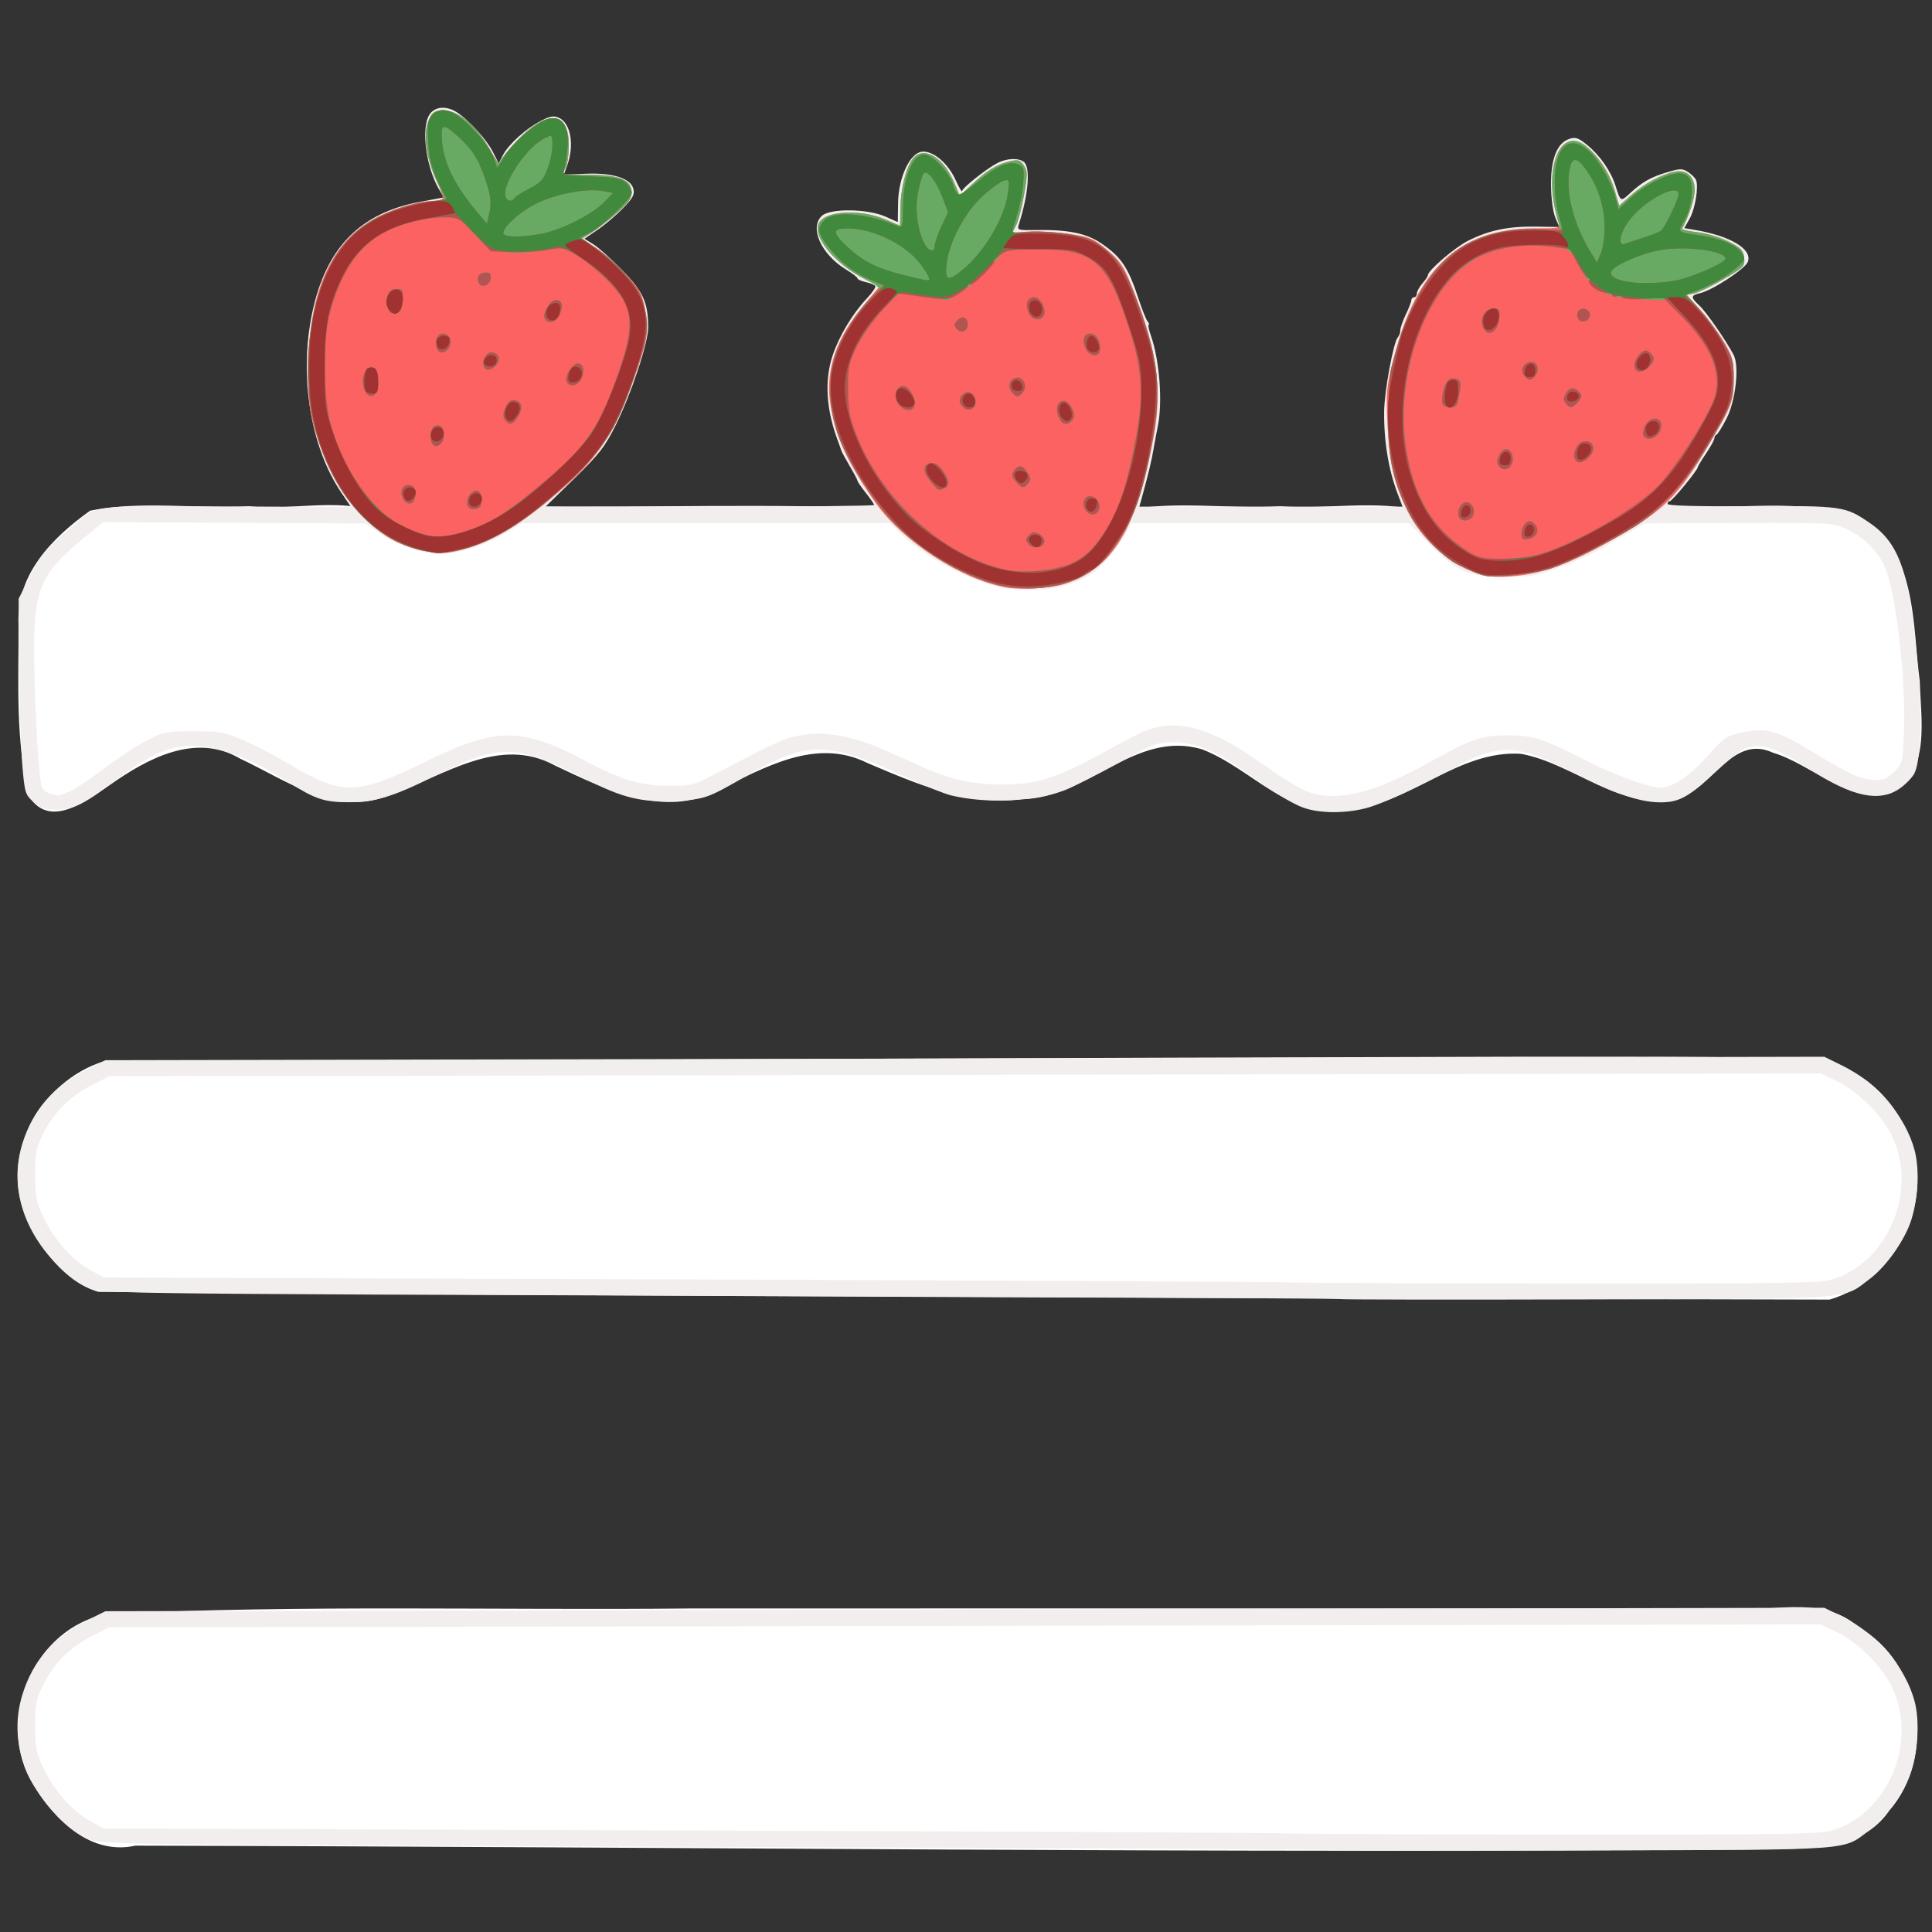 <?xml version="1.0" encoding="UTF-8" standalone="no"?>
<!-- Created with Inkscape (http://www.inkscape.org/) -->

<svg
   version="1.1"
   id="svg84"
   width="510"
   height="510"
   viewBox="0 0 510 510"
   xmlns="http://www.w3.org/2000/svg"
   xmlnsSvg="http://www.w3.org/2000/svg">
  <rect x="0" y="0" width="510" height="510" fill="#333333" stroke="none"/>
  <defs
     id="defs88" />
  <g
     id="g90">
    <path
       style="fill:#ffffff;stroke:none;stroke-width:1.366"
       d="m 183.123,424.587 c -51.538,0.538 -103.161,-1.024 -154.647,1.467 -19.637,3.362 -30.175,28.638 -19.512,45.328 5.674,9.219 14.999,18.416 26.782,15.826 142.78,0.292 285.565,2.112 428.343,0.986 12.029,-0.442 26.76,1.14 34.602,-10.198 12.573,-14.475 8.587,-39.024 -8.171,-48.527 -9.915,-8.926 -24.142,-3.346 -36.141,-4.89 -90.419,0.002 -180.837,-0.006 -271.256,0.008 z"
       id="path38420" />
    <path
       style="fill:#ffffff;stroke:none;stroke-width:1.366"
       d="m 403.682,278.944 c -125.507,0.285 -251.012,0.864 -376.519,1.291 -16.209,5.203 -27.389,24.359 -20.337,40.718 3.734,8.419 10.265,17.565 19.221,20.069 152.309,1.251 304.623,1.728 456.937,2.039 17.877,-5.256 28.511,-26.984 20.435,-44.109 -5.13,-12.234 -17.704,-21.076 -31.242,-19.53 -22.824,-0.638 -45.666,-0.431 -68.496,-0.478 z"
       id="path38344" />
    <path
       style="fill:#ffffff;stroke:none;stroke-width:1.366"
       d="m 23.805,134.806 c -9.86,7.002 -19.504,16.726 -18.917,29.799 0.097,15.237 -0.962,31.079 2.956,45.878 5.619,8.453 15.426,0.54 21.242,-3.332 9.834,-6.925 22.536,-13.829 34.315,-6.888 12.388,5.792 25.632,15.78 39.883,9.415 13.761,-4.751 28.397,-15.71 43.205,-7.603 13.222,6.227 28.809,14.177 43.221,6.427 12.032,-5.847 25.677,-13.868 39.179,-7.126 12.938,5.484 26.319,11.414 40.756,9.577 17.261,-0.092 30.106,-18.477 47.729,-13.126 13.197,5.068 23.49,19.171 39.056,15.956 16.016,-1.784 28.724,-15.891 45.12,-14.785 14.108,2.603 26.552,15.49 41.457,11.733 9.037,-2.613 14.307,-16.996 25.003,-12.037 10.34,3.093 19.602,13.333 30.962,10.727 10.84,-5.246 8.027,-19.827 7.799,-29.592 -2.006,-14.853 -0.552,-34.735 -15.872,-43.049 -15.631,-5.705 -32.929,-1.99 -49.197,-3.14 -16.386,-1.343 -28.501,16.435 -45.251,13.462 -9.675,2.252 -14.602,-6.373 -20.827,-12.024 -11.965,-3.357 -25.201,-0.482 -37.656,-1.438 -13.965,0.84 -28.577,-1.72 -42.119,1.347 -4.648,8.38 -12.125,16.697 -22.687,15.649 -14.404,1.232 -26.397,-8.269 -37.089,-16.335 -32.405,-1.491 -65.278,-0.226 -97.862,-0.662 -9.818,4.694 -21.859,11.329 -32.643,4.911 -11.368,-8.855 -26.556,-3.423 -39.809,-4.911 -13.888,0.752 -28.428,-1.538 -41.956,1.166 z"
       id="path38120" />
    <g
       id="g36703"
       transform="translate(-372.823,1088.586)">
      <path
         style="fill:#f3eeee;stroke-width:0.727"
         d="m 726.41,-600.211 c -0.166,-0.151 -66.575,-0.507 -147.575,-0.79 -187.455,-0.655 -179.415,-0.539 -183.636,-2.647 -1.825,-0.911 -4.8,-3.119 -6.613,-4.906 -9.775,-9.637 -13.334,-21.503 -9.828,-32.768 2.75,-8.835 8.309,-15.204 17.063,-19.549 l 4.819,-2.392 226.876,-0.455 226.876,-0.455 4.783,2.355 c 9.092,4.476 16.703,13.406 19.067,22.372 1.295,4.909 0.955,12.322 -0.834,18.196 -1.593,5.232 -6.6,12.4 -10.937,15.659 -7.5,5.635 -2.519,5.272 -74.971,5.474 -35.634,0.099 -64.925,0.057 -65.091,-0.095 z m 129.941,-5.151 c 14.841,-4.423 22.818,-23.305 15.954,-37.763 -2.635,-5.549 -9.103,-12.014 -14.642,-14.635 l -4.282,-2.026 -225.844,0.382 -225.844,0.382 -4.58,2.312 c -5.735,2.895 -10.01,7.155 -12.824,12.779 -1.94,3.877 -2.182,5.087 -2.182,10.906 0,5.849 0.247,7.066 2.316,11.435 2.763,5.833 7.623,11.252 12.393,13.82 l 3.472,1.869 156,0.519 c 85.8,0.285 156.115,0.625 156.256,0.755 0.141,0.13 31.723,0.266 70.182,0.302 60.481,0.056 70.425,-0.084 73.623,-1.037 z m -129.941,-140.304 c -0.166,-0.151 -66.575,-0.507 -147.575,-0.79 -187.455,-0.655 -179.415,-0.539 -183.636,-2.647 -1.825,-0.911 -4.8,-3.119 -6.613,-4.906 -9.775,-9.637 -13.334,-21.503 -9.828,-32.768 2.75,-8.835 8.309,-15.204 17.063,-19.549 l 4.819,-2.392 226.876,-0.455 226.876,-0.455 4.783,2.355 c 9.092,4.476 16.703,13.406 19.067,22.372 1.295,4.909 0.955,12.322 -0.834,18.196 -1.593,5.232 -6.6,12.4 -10.937,15.659 -7.5,5.635 -2.519,5.272 -74.971,5.474 -35.634,0.099 -64.925,0.057 -65.091,-0.095 z m 129.941,-5.151 c 14.841,-4.423 22.818,-23.305 15.954,-37.763 -2.635,-5.549 -9.103,-12.014 -14.642,-14.635 l -4.282,-2.026 -225.844,0.382 -225.844,0.382 -4.58,2.312 c -5.735,2.895 -10.01,7.155 -12.824,12.779 -1.94,3.877 -2.182,5.087 -2.182,10.906 0,5.849 0.247,7.066 2.316,11.435 2.763,5.833 7.623,11.252 12.393,13.82 l 3.472,1.869 156,0.519 c 85.8,0.285 156.115,0.625 156.256,0.755 0.141,0.13 31.723,0.266 70.182,0.302 60.481,0.056 70.425,-0.084 73.623,-1.037 z M 717.017,-875.327 c -3.13,-1.092 -8.504,-4.415 -16.364,-10.117 -6.529,-4.736 -12.497,-7.141 -17.818,-7.179 -4.547,-0.032 -5.116,0.179 -14.912,5.541 -5.602,3.066 -11.829,6.222 -13.839,7.014 -7.851,3.095 -20.746,3.721 -30.14,1.464 -1.81,-0.435 -7.055,-2.538 -11.655,-4.674 -21.132,-9.812 -26.132,-9.866 -42.468,-0.46 -10.237,5.894 -10.879,6.122 -18.442,6.54 -9.177,0.507 -14.117,-0.685 -24.181,-5.834 -18.132,-9.277 -22.454,-9.35 -39.731,-0.675 -10.691,5.368 -15.543,6.857 -22.451,6.89 -6.479,0.031 -8.898,-0.76 -15.96,-5.22 -10.543,-6.659 -18.419,-9.595 -25.831,-9.63 -5.713,-0.027 -11.34,2.539 -19.918,9.084 -8.241,6.288 -11.188,7.74 -15.705,7.74 -2.978,0 -4.077,-0.378 -5.943,-2.046 -2.183,-1.95 -2.32,-2.399 -2.939,-9.636 -0.357,-4.175 -0.723,-15.783 -0.813,-25.795 l -0.164,-18.205 2.724,-5.432 c 3.058,-6.097 4.196,-7.497 10.385,-12.773 8.074,-6.884 4.07,-6.289 41.476,-6.157 l 33.14,0.117 -2.602,-3.855 c -8.062,-11.944 -11.095,-30.561 -7.678,-47.127 3.571,-17.314 12.607,-26.636 28.679,-29.587 l 6.097,-1.119 -1.321,-2.283 c -3.191,-5.515 -4.581,-15.028 -2.774,-18.994 1.044,-2.291 3.563,-3.019 6.391,-1.847 2.869,1.188 8.692,7.23 10.63,11.028 l 1.577,3.092 1.137,-2.199 c 1.466,-2.836 6.153,-7.057 10.031,-9.036 2.452,-1.251 3.385,-1.401 4.775,-0.768 3.061,1.395 4.069,7.161 2.176,12.441 l -0.913,2.546 5.777,-0.24 c 7.137,-0.297 11.871,1.208 12.571,3.996 0.37,1.475 -0.143,2.435 -2.729,5.103 -1.751,1.808 -4.759,4.361 -6.683,5.673 l -3.498,2.386 2.407,1.502 c 1.324,0.826 4.739,3.892 7.588,6.814 5.496,5.635 6.819,8.565 6.819,15.102 0,4.069 -4.461,17.522 -8.509,25.661 -2.913,5.857 -4.337,7.698 -10.968,14.185 l -7.621,7.455 h 43.367 c 23.852,0 43.367,-0.198 43.367,-0.441 0,-0.242 -0.982,-1.68 -2.182,-3.196 -1.2,-1.515 -2.182,-2.939 -2.182,-3.164 0,-0.225 -0.925,-1.978 -2.056,-3.895 -1.131,-1.918 -2.152,-3.814 -2.269,-4.214 -0.117,-0.4 -0.472,-1.409 -0.789,-2.241 -3.187,-8.384 -3.678,-16.182 -1.437,-22.835 1.738,-5.16 5.254,-11 9.034,-15.007 1.4,-1.485 2.393,-2.948 2.205,-3.252 -0.188,-0.304 -1.319,-0.767 -2.515,-1.03 -1.195,-0.263 -2.173,-0.701 -2.173,-0.975 0,-0.274 -1.344,-1.311 -2.987,-2.306 -6.634,-4.015 -9.827,-11.131 -6.391,-14.241 2.187,-1.979 12.017,-1.853 16.689,0.213 l 3.311,1.465 0.078,-5.083 c 0.103,-6.676 3.1,-13.12 6.273,-13.488 2.922,-0.338 6.852,2.946 8.891,7.428 0.929,2.043 1.708,3.373 1.732,2.955 0.046,-0.827 6.44,-5.905 9.312,-7.395 2.489,-1.292 5.644,-1.413 7.021,-0.27 1.763,1.463 1.171,8.601 -1.368,16.5 -0.467,1.452 -0.254,1.527 4.111,1.455 8.99,-0.149 13.735,0.817 17.829,3.628 5.123,3.519 6.98,6.311 9.692,14.572 0.902,2.748 1.963,5.405 2.359,5.905 0.396,0.5 0.53,0.909 0.299,0.909 -0.231,0 0.032,1.283 0.585,2.851 2.26,6.407 3.117,17.294 1.864,23.695 -0.47,2.4 -1.02,5.345 -1.222,6.545 -0.451,2.673 -1.257,6.069 -2.634,11.091 l -1.047,3.818 h 34.733 34.733 l -1.36,-3.58 c -2.349,-6.183 -3.584,-13.769 -3.501,-21.511 0.057,-5.325 2.467,-18.409 3.61,-19.6 0.365,-0.38 0.663,-1.219 0.663,-1.863 0,-0.645 0.655,-2.527 1.455,-4.183 0.8,-1.656 1.455,-3.354 1.455,-3.773 0,-0.419 0.327,-0.762 0.727,-0.762 0.4,0 0.727,-0.441 0.727,-0.98 0,-0.539 0.655,-1.734 1.455,-2.657 0.8,-0.922 1.455,-1.894 1.455,-2.159 0,-1.258 7.044,-7.31 10.608,-9.113 5.477,-2.771 10.645,-3.848 17.922,-3.733 l 6.153,0.097 -1.055,-2.525 c -0.595,-1.423 -1.087,-5.074 -1.128,-8.364 -0.086,-6.952 1.566,-11.233 4.761,-12.335 1.69,-0.583 2.4,-0.354 4.727,1.521 3.377,2.721 6.329,6.949 7.537,10.793 1.35,4.297 1.358,4.302 3.829,2.012 3.232,-2.995 5.479,-4.263 9.851,-5.561 3.433,-1.02 3.993,-1.022 5.519,-0.022 0.934,0.612 1.869,1.558 2.078,2.102 0.703,1.831 -0.259,7.608 -1.691,10.158 l -1.42,2.528 2.699,0.451 c 9.476,1.583 15.316,5.082 14.076,8.435 -0.684,1.848 -9.386,7.55 -12.65,8.288 -2.483,0.561 -2.499,1.074 -0.102,3.301 1.79,1.663 6.965,9.129 8.989,12.968 1.563,2.964 0.559,12.059 -1.853,16.795 -1.121,2.2 -2.303,4.109 -2.627,4.242 -0.324,0.133 -0.589,0.577 -0.589,0.985 0,0.409 -0.982,2.198 -2.182,3.976 -1.2,1.778 -2.182,3.408 -2.182,3.621 0,0.748 -6.766,8.993 -7.38,8.993 -0.341,0 -0.62,0.331 -0.62,0.736 0,0.483 7.565,0.692 22,0.608 24.194,-0.141 24.89,-0.042 31.442,4.466 8.143,5.603 10.743,13.806 12.794,40.372 0.939,12.164 0.496,22.645 -1.088,25.708 -0.576,1.113 -2.314,2.902 -3.863,3.976 -5.343,3.703 -12.487,2.207 -23.466,-4.913 -9.217,-5.977 -13.228,-7.243 -17.637,-5.567 -0.953,0.362 -4.329,3.096 -7.502,6.076 -7.229,6.787 -9.685,8.118 -14.861,8.052 -5.244,-0.067 -11.425,-2.216 -22.545,-7.838 -14.801,-7.483 -19.413,-7.756 -30.545,-1.809 -11.282,6.028 -20.139,10.101 -24.335,11.19 -5.478,1.422 -12.171,1.387 -16.393,-0.086 z m -325.977,-4.28 c 1.487,-0.62 5.649,-3.362 9.249,-6.093 3.6,-2.731 8.673,-6.069 11.273,-7.418 4.492,-2.33 5.107,-2.452 12.364,-2.449 7.016,0.004 8.086,0.198 13.172,2.39 3.045,1.312 8.608,4.218 12.364,6.457 13.726,8.183 17.617,8.084 35.918,-0.917 18.292,-8.996 25.037,-9.046 41.54,-0.31 10.088,5.34 14.889,6.772 22.717,6.774 5.855,0.002 6.318,-0.125 12.727,-3.498 15.839,-8.334 17.689,-9.155 22.364,-9.925 6.108,-1.006 13.457,0.369 21.756,4.072 3.192,1.424 8.34,3.721 11.44,5.103 6.888,3.072 14.504,4.342 22.837,3.81 7.452,-0.476 12.182,-2.196 24.086,-8.761 4.506,-2.485 9.169,-4.892 10.362,-5.349 8.803,-3.371 17.829,-0.665 31.988,9.589 3.2,2.317 7.455,4.984 9.455,5.926 7.897,3.718 17.838,1.572 33.713,-7.276 10.984,-6.122 13.544,-6.998 20.469,-6.998 6.628,0 9.329,0.845 19.687,6.16 8.26,4.238 17.523,7.658 20.741,7.658 3.113,0 7.573,-3.058 12.428,-8.521 3.911,-4.4 4.919,-5.122 8.22,-5.884 7.141,-1.648 9.588,-0.993 20.107,5.386 9.37,5.682 11.934,6.819 15.703,6.967 2.293,0.09 3.281,-0.325 5.096,-2.141 2.176,-2.176 2.264,-2.513 2.594,-9.943 0.617,-13.864 -2.025,-37.111 -5.005,-44.037 -1.856,-4.313 -5.803,-8.206 -10.362,-10.218 -3.381,-1.492 -4.481,-1.549 -28.277,-1.467 l -24.759,0.086 -4.814,2.804 c -8.709,5.072 -10.455,5.966 -15.813,8.094 -7.556,3.002 -8.54,3.192 -16.637,3.216 -9.312,0.027 -12.495,-1.394 -19.766,-8.825 l -5.22,-5.336 H 708.102 671.445 l -1.022,2 c -2.026,3.964 -6.609,9.518 -9.351,11.333 -5.972,3.952 -15.639,5.384 -24.34,3.606 -7.848,-1.604 -20.731,-8.659 -26.476,-14.5 l -2.399,-2.438 h -48.604 -48.604 l -4.27,2.572 c -5.547,3.341 -12.706,5.573 -17.724,5.528 -4.633,-0.042 -11.489,-2.51 -16.155,-5.815 l -3.118,-2.208 -34.665,-0.172 -34.665,-0.172 -5.169,4.229 c -10.346,8.464 -12.616,12.851 -13.004,25.129 -0.345,10.925 1.036,38.835 2.011,40.658 0.418,0.782 1.498,1.564 2.399,1.737 0.901,0.173 1.73,0.36 1.843,0.414 0.113,0.054 1.422,-0.408 2.909,-1.029 z"
         id="path36715" />
      <path
         style="fill:#fb6261;stroke-width:0.727"
         d="m 638.472,-933.505 c -11.846,-2.125 -27.146,-12.004 -34.415,-22.221 -7.531,-10.584 -10.876,-17.949 -12.117,-26.679 -1.229,-8.643 1.77,-17.246 8.972,-25.736 l 4.086,-4.816 -3.666,-1.841 c -8.156,-4.097 -14.205,-11.421 -12.328,-14.928 1.779,-3.325 11.282,-3.724 17.992,-0.756 1.814,0.802 3.338,1.458 3.387,1.457 0.049,-7e-4 0.115,-2.21 0.146,-4.909 0.066,-5.704 1.977,-12.103 4.049,-13.554 3.024,-2.118 7.488,0.973 10.069,6.971 l 1.552,3.608 3.477,-3.252 c 3.822,-3.575 6.5,-5.155 10.022,-5.913 1.927,-0.415 2.5,-0.216 3.41,1.185 0.968,1.49 0.972,2.381 0.035,7.744 -0.582,3.333 -1.511,6.933 -2.063,8 l -1.005,1.94 4.472,-0.264 c 2.46,-0.145 7.176,0.135 10.482,0.622 5.451,0.803 6.377,1.188 9.953,4.132 3.21,2.643 4.344,4.218 6.098,8.469 6.986,16.934 8.67,27.682 6.356,40.583 -4.442,24.769 -11.042,35.568 -24.053,39.357 -3.556,1.036 -11.287,1.451 -14.909,0.801 z m 124.381,-3.664 c -7.912,-2.704 -15.074,-9.271 -18.868,-17.299 -3.279,-6.94 -4.457,-12.259 -4.921,-22.214 -0.389,-8.359 -0.258,-9.771 1.594,-17.091 6.039,-23.873 17.488,-34.525 37.11,-34.525 6.913,0 6.978,-0.017 6.459,-1.636 -3.142,-9.795 -1.69,-20.168 2.989,-21.342 3.674,-0.922 9.67,5.58 11.794,12.788 l 1.241,4.21 3.174,-2.794 c 3.475,-3.059 7.999,-5.489 11.534,-6.196 3.426,-0.685 5.618,1.775 5.151,5.782 -0.283,2.435 -1.691,6.432 -3.264,9.272 -0.137,0.247 1.694,0.668 4.069,0.937 2.379,0.269 6.065,1.374 8.21,2.461 3.342,1.694 3.924,2.3 4.117,4.293 0.213,2.195 -0.078,2.498 -5.381,5.603 -3.083,1.805 -6.547,3.488 -7.696,3.741 l -2.09,0.459 3.509,3.84 c 1.93,2.112 4.719,5.871 6.199,8.354 2.458,4.126 2.689,4.982 2.689,9.946 0,5.999 -0.408,7.07 -6.761,17.737 -7.684,12.902 -11.608,16.872 -23.42,23.692 -12.907,7.452 -20.218,10.154 -29.091,10.752 -3.47,0.234 -6.128,-0.011 -8.346,-0.77 z m -279.835,-6.434 c -6.07,-1.635 -9.662,-3.824 -14.75,-8.991 -5.449,-5.534 -9.819,-13.591 -12.461,-22.976 -1.341,-4.764 -1.632,-7.596 -1.608,-15.636 0.063,-20.818 6.341,-34.291 18.826,-40.399 4.473,-2.188 10.663,-3.944 13.95,-3.956 1.276,-0.01 2.485,-0.275 2.686,-0.6 0.201,-0.325 -0.473,-2.343 -1.497,-4.484 -2.728,-5.699 -3.693,-12.185 -2.344,-15.745 0.899,-2.373 1.438,-2.852 3.424,-3.045 4.2,-0.409 9.325,3.782 13.182,10.78 1.211,2.197 2.207,3.632 2.215,3.188 0.007,-0.444 1.394,-2.376 3.082,-4.293 8.798,-9.995 15.259,-10.202 15.259,-0.487 0,2.376 -0.36,4.992 -0.8,5.814 -0.44,0.822 -0.8,1.609 -0.8,1.749 0,0.14 3.027,0.251 6.727,0.247 8.212,-0.01 11.455,1.303 11.455,4.632 0,1.642 -0.899,2.868 -4.182,5.706 -2.3,1.988 -5.26,4.268 -6.578,5.066 l -2.397,1.451 3.682,2.362 c 2.025,1.299 5.575,4.429 7.889,6.954 3.717,4.057 4.317,5.144 5.149,9.326 1.111,5.587 0.64,8.451 -3.073,18.708 -4.955,13.687 -8.842,19.73 -17.954,27.912 -10.615,9.53 -18.795,14.6 -27.146,16.824 -4.631,1.233 -7.038,1.212 -11.935,-0.107 z"
         id="path36713" />
      <path
         style="fill:#68aa64;stroke-width:0.727"
         d="m 638.207,-933.789 c -9.362,-1.57 -22.294,-9.07 -30.035,-17.417 -4.885,-5.269 -11.196,-15.135 -13.653,-21.345 -2.879,-7.278 -3.341,-16.039 -1.188,-22.51 1.614,-4.849 7.275,-13.503 10.151,-15.518 2.241,-1.57 1.938,-2.166 -2.142,-4.215 -8.166,-4.101 -14.216,-11.424 -12.338,-14.933 1.779,-3.325 11.282,-3.724 17.992,-0.756 1.814,0.802 3.338,1.458 3.387,1.457 0.049,-7e-4 0.115,-2.21 0.146,-4.909 0.066,-5.704 1.977,-12.103 4.049,-13.554 3.024,-2.118 7.488,0.973 10.069,6.971 l 1.552,3.608 3.477,-3.252 c 3.822,-3.575 6.5,-5.155 10.022,-5.913 1.927,-0.415 2.5,-0.216 3.41,1.185 0.968,1.49 0.972,2.381 0.035,7.744 -0.582,3.333 -1.536,6.983 -2.119,8.111 l -1.061,2.051 4.297,-0.39 c 2.363,-0.214 7.008,0.032 10.323,0.548 5.025,0.782 6.588,1.372 9.408,3.551 4.334,3.349 6.352,6.698 9.689,16.081 5.001,14.062 5.725,21.457 3.393,34.627 -2.69,15.189 -5.179,21.833 -11.207,29.915 -5.494,7.366 -16.175,10.789 -27.658,8.863 z m 15.982,-5.522 c 4.496,-1.487 7.666,-4.45 11.172,-10.441 3.194,-5.457 5.097,-11.505 7.323,-23.273 2.032,-10.743 1.654,-17.923 -1.465,-27.783 -6.009,-18.998 -9.53,-22.091 -25.002,-21.96 l -7.891,0.067 -3.933,4.416 c -2.163,2.429 -5.607,5.445 -7.652,6.704 l -3.719,2.288 -6.577,-0.931 -6.577,-0.931 -4.323,4.702 c -2.378,2.586 -5.351,6.829 -6.607,9.429 -2.06,4.264 -2.279,5.369 -2.235,11.273 0.041,5.539 0.395,7.417 2.298,12.214 6.881,17.339 23.264,31.963 39.692,35.428 3.951,0.834 10.996,0.287 15.497,-1.202 z m -9.901,-5.715 c -0.808,-0.974 -0.782,-1.345 0.161,-2.288 0.905,-0.905 1.436,-0.959 2.709,-0.278 0.881,0.471 1.48,1.39 1.35,2.071 -0.311,1.633 -3.012,1.95 -4.219,0.495 z m 15.441,-8.486 c -1.236,-1.236 -1.12,-3.471 0.206,-3.98 1.543,-0.592 3.376,1.138 3.117,2.942 -0.253,1.764 -2.039,2.322 -3.323,1.038 z m -41.228,-7.973 c -2.198,-2.613 -2.166,-4.53 0.081,-4.852 1.043,-0.149 2.053,0.483 3.083,1.93 1.826,2.564 1.954,4.156 0.382,4.759 -1.585,0.608 -1.414,0.697 -3.547,-1.837 z m 22.477,0.054 c -1.014,-1.121 -1.167,-1.795 -0.606,-2.684 1.2,-1.902 2.283,-1.86 3.594,0.14 0.987,1.506 1.049,2.077 0.321,2.954 -1.192,1.437 -1.693,1.374 -3.308,-0.41 z m 11.237,-17.23 c -1.482,-3.871 1.805,-5.841 3.577,-2.144 0.764,1.594 0.786,2.267 0.103,3.091 -1.355,1.632 -2.838,1.25 -3.68,-0.947 z m -41.089,-2.193 c -1.749,-1.168 -2.456,-3.552 -1.459,-4.916 1.182,-1.616 2.694,-1.112 4.004,1.335 1.572,2.937 -0.064,5.237 -2.545,3.581 z m 15.876,-0.295 c -1.196,-1.196 -1.127,-2.413 0.197,-3.512 1.456,-1.209 3.43,0.354 3.126,2.474 -0.253,1.764 -2.039,2.322 -3.323,1.038 z m 12.953,-3.841 c -1.27,-1.531 -0.628,-3.635 1.189,-3.896 1.894,-0.271 2.99,2.296 1.662,3.895 -1.104,1.331 -1.747,1.331 -2.851,4e-5 z m 19.633,-11.26 c -1.071,-2.001 -0.932,-3.661 0.347,-4.152 1.64,-0.629 3.263,1.094 3.263,3.466 0,1.595 -0.34,2.093 -1.429,2.093 -0.786,0 -1.768,-0.633 -2.182,-1.407 z m -34.274,-5.582 c -0.724,-0.873 -0.677,-1.306 0.241,-2.225 1.333,-1.333 2.735,-0.729 2.735,1.179 0,1.765 -1.842,2.412 -2.975,1.046 z m 18.978,-4.278 c -0.882,-2.319 -0.231,-4.006 1.546,-4.006 1.589,0 3.224,2.977 2.57,4.681 -0.695,1.81 -3.336,1.377 -4.116,-0.675 z m 121.088,69.605 c -1.449,-0.23 -2.81,-0.763 -7.63,-2.986 -3.909,-1.803 -10.504,-8.759 -13.01,-13.724 -4.207,-8.335 -5.55,-14.617 -5.476,-25.629 0.036,-5.4 0.422,-11.127 0.858,-12.727 2.515,-9.241 3.294,-11.442 5.916,-16.727 3.864,-7.789 9.076,-13.522 14.827,-16.309 5.456,-2.644 12.899,-4.005 19.158,-3.503 2.546,0.204 4.629,0.262 4.629,0.127 0,-0.134 -0.491,-2.129 -1.091,-4.433 -3.125,-11.998 1.293,-22.523 7.518,-17.91 3.284,2.434 6.629,7.427 7.929,11.837 l 1.241,4.21 3.174,-2.794 c 3.475,-3.059 7.999,-5.489 11.534,-6.196 3.426,-0.685 5.618,1.775 5.151,5.782 -0.283,2.435 -1.691,6.432 -3.264,9.272 -0.137,0.247 1.694,0.668 4.069,0.937 2.379,0.269 6.065,1.374 8.21,2.461 3.342,1.694 3.924,2.3 4.117,4.293 0.213,2.195 -0.078,2.498 -5.381,5.603 -3.083,1.805 -6.545,3.488 -7.692,3.74 l -2.086,0.458 3.328,3.701 c 1.83,2.036 4.618,5.873 6.195,8.527 2.573,4.331 2.867,5.326 2.867,9.701 0,5.603 -0.959,8.03 -7.412,18.76 -5.208,8.66 -12.192,16.302 -18.59,20.343 -6.074,3.836 -17.547,9.579 -22.346,11.185 -3.598,1.204 -13.961,2.442 -16.743,2 z m 12.138,-5.345 c 8.843,-1.897 26.284,-11.632 32.953,-18.394 4.488,-4.551 13.207,-18.169 14.882,-23.246 2.051,-6.213 -0.568,-13.181 -7.879,-20.966 l -4.634,-4.934 -5.548,-0.044 c -3.072,-0.025 -7.333,-0.601 -9.548,-1.292 -4.086,-1.274 -5.649,-2.93 -9.563,-10.136 -1.129,-2.078 -1.532,-2.239 -6.872,-2.74 -10.946,-1.026 -19.239,1.77 -25.45,8.579 -11.442,12.545 -15.784,36.637 -9.693,53.796 2.976,8.383 6.808,13.375 13.781,17.953 2.804,1.84 3.972,2.142 8.488,2.191 2.88,0.031 6.968,-0.315 9.083,-0.768 z m -3.047,-5.945 c 0,-0.979 0.507,-2.201 1.127,-2.715 0.932,-0.773 1.34,-0.723 2.351,0.288 1.501,1.501 0.48,3.618 -1.917,3.974 -1.236,0.184 -1.562,-0.139 -1.562,-1.547 z m -16.242,-3.897 c -0.86,-0.86 -0.517,-2.947 0.643,-3.909 1.572,-1.305 3.588,0.684 2.898,2.858 -0.466,1.467 -2.516,2.076 -3.541,1.051 z m 10.394,-13.734 c -0.704,-0.848 -0.719,-1.517 -0.068,-2.946 1.097,-2.407 3.292,-2.056 3.597,0.576 0.287,2.474 -2.107,4.082 -3.529,2.37 z m 20.005,-1.823 c -0.812,-1.315 0.321,-4.203 1.839,-4.684 2.948,-0.936 4.049,2.018 1.584,4.249 -1.529,1.384 -2.741,1.538 -3.423,0.435 z m 18.558,-5.785 c -0.784,-0.485 -0.857,-1.112 -0.309,-2.669 1.2,-3.411 5.431,-2.999 4.345,0.423 -0.613,1.932 -2.681,3.083 -4.036,2.246 z m -53.471,-8.767 c -0.693,-1.122 0.263,-5.485 1.411,-6.438 0.539,-0.447 1.546,-0.596 2.238,-0.33 1.022,0.392 1.171,1.032 0.793,3.398 -0.256,1.603 -0.637,3.191 -0.846,3.529 -0.54,0.873 -3.026,0.763 -3.596,-0.16 z m 32.431,-0.27 c -0.643,-0.775 -0.66,-1.431 -0.064,-2.545 0.95,-1.775 2.399,-1.931 3.673,-0.396 0.75,0.904 0.68,1.366 -0.387,2.545 -1.553,1.716 -2.073,1.78 -3.222,0.396 z m -10.998,-7.38 c -1.202,-1.448 -0.049,-3.575 1.938,-3.575 1.631,0 2.223,2.189 0.993,3.671 -1.122,1.351 -1.746,1.331 -2.931,-0.096 z m 29.142,-2.735 c 0,-0.938 0.648,-2.292 1.441,-3.009 1.179,-1.067 1.642,-1.137 2.545,-0.387 1.464,1.215 1.394,2.433 -0.225,3.899 -1.961,1.774 -3.761,1.534 -3.761,-0.502 z m -39.86,-9.749 c -1.113,-2.217 0.055,-4.883 2.253,-5.139 1.702,-0.199 1.971,0.031 1.971,1.684 0,3.978 -2.808,6.276 -4.224,3.455 z m 24.852,-2.722 c -0.252,-0.656 -0.109,-1.542 0.317,-1.968 1.108,-1.108 3.208,-0.095 2.918,1.408 -0.322,1.674 -2.653,2.078 -3.235,0.561 z m -306.447,61.051 c -18.726,-5.198 -31.134,-29.087 -28.383,-54.647 1.603,-14.888 6.63,-25.528 14.564,-30.824 5.019,-3.351 11.264,-5.674 16.806,-6.254 2.356,-0.246 4.284,-0.615 4.284,-0.82 0,-0.204 -0.859,-2.187 -1.908,-4.406 -2.772,-5.86 -3.735,-12.262 -2.38,-15.836 0.899,-2.373 1.438,-2.852 3.424,-3.045 4.2,-0.409 9.325,3.782 13.182,10.78 1.211,2.197 2.207,3.632 2.215,3.188 0.007,-0.444 1.394,-2.376 3.082,-4.293 8.798,-9.995 15.259,-10.202 15.259,-0.487 0,2.376 -0.36,4.992 -0.8,5.814 -0.44,0.822 -0.8,1.609 -0.8,1.749 0,0.14 3.027,0.251 6.727,0.247 8.212,-0.01 11.455,1.303 11.455,4.632 0,1.642 -0.899,2.868 -4.182,5.706 -2.3,1.988 -5.236,4.253 -6.526,5.034 l -2.344,1.419 4.33,3.054 c 6.679,4.71 11.216,10.604 12.264,15.935 0.996,5.062 0.653,7.074 -3.09,18.134 -4.279,12.641 -6.988,17.072 -15.703,25.681 -16.119,15.923 -30.083,22.4 -41.477,19.238 z m 11.686,-4.41 c 7.788,-2.311 11.925,-4.878 22.922,-14.223 10.47,-8.898 13.837,-14.007 18.849,-28.605 3.185,-9.276 3.501,-13.815 1.268,-18.194 -1.802,-3.531 -8.021,-9.533 -12.742,-12.296 -3.398,-1.989 -3.572,-2.013 -8.246,-1.131 -2.626,0.495 -6.954,0.728 -9.619,0.516 -4.838,-0.384 -4.851,-0.39 -8.936,-4.822 -4.039,-4.382 -4.14,-4.437 -8.029,-4.437 -4.627,0 -11.084,1.56 -15.248,3.685 -7.166,3.656 -11.992,10.702 -14.912,21.77 -1.677,6.357 -1.675,21 0.004,28 2.779,11.585 10.791,23.64 18.236,27.438 7.234,3.69 10.314,4.121 16.453,2.299 z m 1.709,-7.084 c -0.608,-1.585 1.046,-4.235 2.472,-3.96 0.821,0.158 1.224,0.95 1.224,2.408 0,1.7 -0.356,2.222 -1.64,2.405 -0.954,0.135 -1.814,-0.221 -2.056,-0.852 z m -16.98,-1.829 c -1.073,-2.004 -0.206,-3.858 1.677,-3.59 1.18,0.168 1.544,0.732 1.544,2.392 0,2.612 -2.055,3.376 -3.221,1.197 z m 7.504,-14.953 c -0.79,-2.059 0.029,-4.417 1.535,-4.417 1.064,0 1.519,0.565 1.695,2.103 0.316,2.767 -2.328,4.662 -3.229,2.314 z m 19.426,-5.783 c -0.571,-0.688 -0.613,-1.578 -0.134,-2.838 0.849,-2.233 1.741,-2.851 3.268,-2.265 1.468,0.564 1.479,2.414 0.024,4.49 -1.312,1.873 -2.002,2.007 -3.158,0.614 z m -37.186,-8.146 c -0.992,-2.61 0.047,-5.761 1.901,-5.761 1.187,0 1.394,0.537 1.394,3.626 0,2.873 -0.264,3.677 -1.271,3.871 -0.837,0.161 -1.528,-0.432 -2.024,-1.737 z m 53.374,-2.13 c -0.518,-1.351 1.589,-4.722 2.951,-4.722 1.466,0 1.958,1.941 1.016,4.009 -0.911,1.999 -3.308,2.43 -3.967,0.713 z m -21.268,-3.213 c -1.532,-0.951 -0.428,-4.418 1.408,-4.418 0.805,0 1.662,0.518 1.905,1.151 0.598,1.558 -1.976,4.096 -3.313,3.266 z m -12.689,-4.903 c -0.267,-0.267 -0.485,-1.259 -0.485,-2.205 0,-2.063 1.915,-2.999 3.257,-1.592 1.808,1.895 -0.927,5.641 -2.772,3.796 z m 28.14,-8.612 c -0.525,-1.368 1.596,-4.722 2.986,-4.722 1.644,0 2.054,1.374 1.099,3.68 -0.956,2.308 -3.363,2.922 -4.085,1.041 z m -41.392,-2.804 c -0.713,-2.843 0.237,-4.827 2.313,-4.827 1.681,0 1.795,0.222 1.587,3.091 -0.185,2.554 -0.504,3.131 -1.834,3.32 -1.205,0.171 -1.725,-0.228 -2.066,-1.584 z m 23.973,-6.557 c -0.589,-1.534 0.238,-2.634 1.978,-2.634 1.099,0 1.404,0.405 1.23,1.629 -0.271,1.901 -2.586,2.626 -3.208,1.005 z"
         id="path36711" />
      <path
         style="fill:#b25552;stroke-width:0.727"
         d="m 638.207,-933.789 c -9.362,-1.57 -22.294,-9.07 -30.035,-17.417 -4.885,-5.269 -11.196,-15.135 -13.653,-21.345 -2.884,-7.291 -3.342,-16.037 -1.179,-22.535 1.626,-4.887 6.393,-12.15 10.53,-16.045 l 2.237,-2.107 -3.077,-1.312 c -4.635,-1.976 -7.744,-4.315 -11.038,-8.301 -3.338,-4.04 -3.633,-5.517 -1.522,-7.628 2.561,-2.561 11.514,-1.778 19.636,1.718 0.918,0.395 1.097,-0.488 1.131,-5.582 0.048,-7.223 2.337,-13.048 5.29,-13.467 2.09,-0.296 6.866,4.578 7.851,8.011 0.362,1.263 1.021,2.417 1.463,2.565 0.442,0.147 2.525,-1.2 4.628,-2.995 5.121,-4.371 8.436,-5.91 10.857,-5.041 1.737,0.624 1.854,0.948 1.631,4.526 -0.212,3.393 -0.954,6.786 -2.671,12.202 -0.482,1.522 -0.354,1.56 3.884,1.176 2.411,-0.219 7.095,0.024 10.409,0.54 5.025,0.782 6.588,1.372 9.408,3.551 4.334,3.349 6.352,6.698 9.689,16.081 5.001,14.062 5.725,21.457 3.393,34.627 -2.69,15.189 -5.179,21.833 -11.207,29.915 -5.494,7.366 -16.175,10.789 -27.658,8.863 z m 15.982,-5.522 c 4.496,-1.487 7.666,-4.45 11.172,-10.441 3.194,-5.457 5.097,-11.505 7.323,-23.273 2.032,-10.743 1.654,-17.923 -1.465,-27.783 -5.993,-18.948 -9.548,-22.09 -24.853,-21.962 -6.769,0.056 -7.992,0.261 -9.734,1.632 -1.096,0.862 -1.717,1.568 -1.38,1.568 0.337,0 -0.818,1.458 -2.568,3.241 -1.75,1.783 -3.454,3.072 -3.788,2.866 -0.334,-0.206 -0.607,-0.061 -0.607,0.323 0,0.384 -1.197,1.405 -2.661,2.268 -2.551,1.505 -2.932,1.532 -9.211,0.643 l -6.55,-0.927 -4.323,4.702 c -2.378,2.586 -5.351,6.829 -6.607,9.429 -2.06,4.264 -2.279,5.369 -2.235,11.273 0.041,5.539 0.395,7.417 2.298,12.214 6.881,17.339 23.264,31.963 39.692,35.428 3.951,0.834 10.996,0.287 15.497,-1.202 z m -9.901,-5.715 c -0.808,-0.974 -0.782,-1.345 0.161,-2.288 0.905,-0.905 1.436,-0.959 2.709,-0.278 0.881,0.471 1.48,1.39 1.35,2.071 -0.311,1.633 -3.012,1.95 -4.219,0.495 z m 15.441,-8.486 c -1.236,-1.236 -1.12,-3.471 0.206,-3.98 1.543,-0.592 3.376,1.138 3.117,2.942 -0.253,1.764 -2.039,2.322 -3.323,1.038 z m -41.228,-7.973 c -2.198,-2.613 -2.166,-4.53 0.081,-4.852 1.043,-0.149 2.053,0.483 3.083,1.93 1.826,2.564 1.954,4.156 0.382,4.759 -1.585,0.608 -1.414,0.697 -3.547,-1.837 z m 22.477,0.054 c -1.014,-1.121 -1.167,-1.795 -0.606,-2.684 1.2,-1.902 2.283,-1.86 3.594,0.14 0.987,1.506 1.049,2.077 0.321,2.954 -1.192,1.437 -1.693,1.374 -3.308,-0.41 z m 11.237,-17.23 c -1.482,-3.871 1.805,-5.841 3.577,-2.144 0.764,1.594 0.786,2.267 0.103,3.091 -1.355,1.632 -2.838,1.25 -3.68,-0.947 z m -41.089,-2.193 c -1.749,-1.168 -2.456,-3.552 -1.459,-4.916 1.182,-1.616 2.694,-1.112 4.004,1.335 1.572,2.937 -0.064,5.237 -2.545,3.581 z m 15.876,-0.295 c -1.196,-1.196 -1.127,-2.413 0.197,-3.512 1.456,-1.209 3.43,0.354 3.126,2.474 -0.253,1.764 -2.039,2.322 -3.323,1.038 z m 12.953,-3.841 c -1.27,-1.531 -0.628,-3.635 1.189,-3.896 1.894,-0.271 2.99,2.296 1.662,3.895 -1.104,1.331 -1.747,1.331 -2.851,4e-5 z m 19.633,-11.26 c -1.071,-2.001 -0.932,-3.661 0.347,-4.152 1.64,-0.629 3.263,1.094 3.263,3.466 0,1.595 -0.34,2.093 -1.429,2.093 -0.786,0 -1.768,-0.633 -2.182,-1.407 z m -34.274,-5.582 c -0.724,-0.873 -0.677,-1.306 0.241,-2.225 1.333,-1.333 2.735,-0.729 2.735,1.179 0,1.765 -1.842,2.412 -2.975,1.046 z m 18.978,-4.278 c -0.882,-2.319 -0.231,-4.006 1.546,-4.006 1.589,0 3.224,2.977 2.57,4.681 -0.695,1.81 -3.336,1.377 -4.116,-0.675 z m -26.184,-8.988 c 0,-0.34 -0.939,-1.915 -2.088,-3.5 -3.875,-5.35 -12.612,-9.7 -19.482,-9.7 -4.099,0 -4.089,1.137 0.043,4.947 4.146,3.821 7.865,5.676 14.805,7.382 6.731,1.655 6.722,1.654 6.722,0.871 z m 9.334,-2.72 c 5.542,-4.744 10.606,-13.476 11.434,-19.718 0.48,-3.615 0.437,-3.746 -1.091,-3.347 -0.875,0.229 -3.366,2.038 -5.536,4.022 -4.68,4.277 -8.856,12.092 -9.531,17.836 -0.555,4.722 0.349,4.953 4.724,1.208 z m -7.872,-5.935 c 0.004,-0.7 0.798,-2.971 1.765,-5.048 l 1.758,-3.775 -1.459,-3.861 c -1.729,-4.577 -4.222,-7.627 -5.094,-6.233 -0.316,0.504 -0.943,2.683 -1.394,4.841 -1.282,6.132 1.002,15.348 3.803,15.348 0.338,0 0.618,-0.573 0.622,-1.273 z m 145.811,87.247 c -1.449,-0.23 -2.81,-0.763 -7.63,-2.986 -3.909,-1.803 -10.504,-8.759 -13.01,-13.724 -4.207,-8.335 -5.55,-14.617 -5.476,-25.629 0.036,-5.4 0.422,-11.127 0.858,-12.727 2.515,-9.241 3.294,-11.442 5.916,-16.727 3.864,-7.789 9.076,-13.522 14.827,-16.309 5.59,-2.709 12.992,-4.014 19.618,-3.459 4.946,0.415 5.037,0.391 4.559,-1.177 -1.421,-4.658 -1.808,-7.126 -1.792,-11.418 0.035,-9.537 4.075,-12.838 9.376,-7.662 2.667,2.604 6.069,8.996 6.92,12.999 l 0.439,2.065 3.283,-3.026 c 3.686,-3.397 9.833,-6.54 12.813,-6.551 1.283,0 2.269,0.542 2.815,1.563 1.16,2.168 0.377,7.784 -1.537,11.028 -1.76,2.983 -1.754,2.989 3.657,3.725 5.561,0.756 10.152,2.591 11.454,4.579 1.197,1.827 1.172,1.897 -1.493,4.201 -2.683,2.319 -6.807,4.608 -11.077,6.148 l -2.207,0.796 3.392,3.519 c 1.865,1.935 4.741,5.789 6.389,8.564 2.712,4.565 2.997,5.51 2.997,9.92 0,5.603 -0.959,8.03 -7.412,18.76 -5.208,8.66 -12.192,16.302 -18.59,20.343 -6.074,3.836 -17.547,9.579 -22.346,11.185 -3.598,1.204 -13.961,2.442 -16.743,2 z m 12.138,-5.345 c 8.843,-1.897 26.284,-11.632 32.953,-18.394 4.488,-4.551 13.207,-18.169 14.882,-23.246 2.11,-6.392 -0.645,-13.423 -8.337,-21.283 l -5.091,-5.202 -5.212,0.321 c -3.04,0.188 -5.399,0.02 -5.66,-0.403 -0.246,-0.398 -0.928,-0.54 -1.515,-0.315 -0.587,0.225 -1.068,0.129 -1.068,-0.214 -2.8e-4,-0.343 -0.838,-0.672 -1.861,-0.731 -2.057,-0.119 -4.872,-2.274 -4.261,-3.262 0.214,-0.347 0.064,-0.63 -0.335,-0.63 -0.398,0 -1.645,-1.718 -2.77,-3.818 l -2.046,-3.818 -5.437,-0.665 c -6.629,-0.811 -13.818,0.258 -18.842,2.804 -12.844,6.509 -21.829,29.848 -19.054,49.498 1.882,13.325 6.775,21.826 16.081,27.934 2.804,1.84 3.972,2.142 8.488,2.191 2.88,0.031 6.968,-0.315 9.083,-0.768 z m -3.047,-5.945 c 0,-0.979 0.507,-2.201 1.127,-2.715 0.932,-0.773 1.34,-0.723 2.351,0.288 1.501,1.501 0.48,3.618 -1.917,3.974 -1.236,0.184 -1.562,-0.139 -1.562,-1.547 z m -16.242,-3.897 c -0.86,-0.86 -0.517,-2.947 0.643,-3.909 1.572,-1.305 3.588,0.684 2.898,2.858 -0.466,1.467 -2.516,2.076 -3.541,1.051 z m 10.394,-13.734 c -0.704,-0.848 -0.719,-1.517 -0.068,-2.946 1.097,-2.407 3.292,-2.056 3.597,0.576 0.287,2.474 -2.107,4.082 -3.529,2.37 z m 20.005,-1.823 c -0.812,-1.315 0.321,-4.203 1.839,-4.684 2.948,-0.936 4.049,2.018 1.584,4.249 -1.529,1.384 -2.741,1.538 -3.423,0.435 z m 18.558,-5.785 c -0.784,-0.485 -0.857,-1.112 -0.309,-2.669 1.2,-3.411 5.431,-2.999 4.345,0.423 -0.613,1.932 -2.681,3.083 -4.036,2.246 z m -53.471,-8.767 c -0.693,-1.122 0.263,-5.485 1.411,-6.438 0.539,-0.447 1.546,-0.596 2.238,-0.33 1.022,0.392 1.171,1.032 0.793,3.398 -0.256,1.603 -0.637,3.191 -0.846,3.529 -0.54,0.873 -3.026,0.763 -3.596,-0.16 z m 32.431,-0.27 c -0.643,-0.775 -0.66,-1.431 -0.064,-2.545 0.95,-1.775 2.399,-1.931 3.673,-0.396 0.75,0.904 0.68,1.366 -0.387,2.545 -1.553,1.716 -2.073,1.78 -3.222,0.396 z m -10.998,-7.38 c -1.202,-1.448 -0.049,-3.575 1.938,-3.575 1.631,0 2.223,2.189 0.993,3.671 -1.122,1.351 -1.746,1.331 -2.931,-0.096 z m 29.142,-2.735 c 0,-0.938 0.648,-2.292 1.441,-3.009 1.179,-1.067 1.642,-1.137 2.545,-0.387 1.464,1.215 1.394,2.433 -0.225,3.899 -1.961,1.774 -3.761,1.534 -3.761,-0.502 z m -39.86,-9.749 c -1.113,-2.217 0.055,-4.883 2.253,-5.139 1.702,-0.199 1.971,0.031 1.971,1.684 0,3.978 -2.808,6.276 -4.224,3.455 z m 24.852,-2.722 c -0.252,-0.656 -0.109,-1.542 0.317,-1.968 1.108,-1.108 3.208,-0.095 2.918,1.408 -0.322,1.674 -2.653,2.078 -3.235,0.561 z m 25.553,-9.815 c 4.096,-0.667 13.455,-4.714 13.455,-5.818 0,-2.145 -10.947,-3.527 -17.6,-2.222 -5.054,0.991 -11.929,4.048 -12.51,5.562 -1.024,2.669 7.605,3.953 16.655,2.478 z m -18.426,-14.262 c -0.074,-5.274 -1.691,-10.414 -4.609,-14.655 -2.618,-3.805 -4.012,-3.945 -4.664,-0.468 -1.124,5.989 1.092,14.581 5.671,21.99 l 1.592,2.575 1.037,-2.503 c 0.57,-1.377 1.008,-4.5 0.974,-6.939 z m 10.386,2.839 c 2.022,-0.644 4.029,-1.441 4.46,-1.772 1.075,-0.825 4.671,-8.275 4.671,-9.676 0,-2.999 -8.385,1.248 -12.585,6.374 -2.898,3.536 -3.78,7.61 -1.454,6.717 0.678,-0.26 2.887,-1 4.909,-1.643 z m -323.96,82.289 c -18.726,-5.198 -31.134,-29.087 -28.383,-54.647 1.603,-14.888 6.63,-25.528 14.564,-30.824 5.167,-3.449 11.452,-5.737 17.25,-6.278 2.54,-0.237 4.51,-0.628 4.377,-0.869 -3.247,-5.89 -4.463,-9.67 -4.76,-14.807 -0.274,-4.726 -0.112,-5.91 0.97,-7.105 2.566,-2.835 6.276,-1.357 11.818,4.706 2.026,2.217 4.068,5.195 4.538,6.617 l 0.853,2.586 2.016,-3.179 c 1.957,-3.086 6.749,-7.483 9.982,-9.159 4.513,-2.339 7.164,0.487 6.565,7 -0.211,2.297 -0.608,4.882 -0.881,5.745 -0.484,1.528 -0.302,1.575 7.132,1.818 6.253,0.205 7.905,0.5 9.158,1.635 0.841,0.762 1.529,1.954 1.529,2.649 0,1.53 -8.025,9.109 -11.296,10.669 l -2.345,1.118 4.444,3.041 c 2.444,1.673 6.113,5.007 8.154,7.409 3.038,3.577 3.868,5.169 4.579,8.787 1.004,5.101 0.666,7.093 -3.084,18.169 -4.279,12.641 -6.988,17.072 -15.703,25.681 -16.119,15.923 -30.083,22.4 -41.477,19.238 z m 11.686,-4.41 c 7.788,-2.311 11.925,-4.878 22.922,-14.223 10.47,-8.898 13.837,-14.007 18.849,-28.605 3.185,-9.276 3.501,-13.815 1.268,-18.194 -1.804,-3.536 -8.022,-9.534 -12.757,-12.305 -3.311,-1.938 -3.696,-2.001 -7.636,-1.25 -2.282,0.435 -6.542,0.69 -9.467,0.567 l -5.317,-0.224 -4.222,-4.479 c -4.164,-4.417 -4.277,-4.479 -8.166,-4.479 -4.631,0 -11.088,1.56 -15.253,3.685 -7.166,3.656 -11.992,10.702 -14.912,21.77 -1.677,6.357 -1.675,21 0.004,28 2.779,11.585 10.791,23.64 18.236,27.438 7.234,3.69 10.314,4.121 16.453,2.299 z m 1.709,-7.084 c -0.608,-1.585 1.046,-4.235 2.472,-3.96 0.821,0.158 1.224,0.95 1.224,2.408 0,1.7 -0.356,2.222 -1.64,2.405 -0.954,0.135 -1.814,-0.221 -2.056,-0.852 z m -16.98,-1.829 c -1.073,-2.004 -0.206,-3.858 1.677,-3.59 1.18,0.168 1.544,0.732 1.544,2.392 0,2.612 -2.055,3.376 -3.221,1.197 z m 7.504,-14.953 c -0.79,-2.059 0.029,-4.417 1.535,-4.417 1.064,0 1.519,0.565 1.695,2.103 0.316,2.767 -2.328,4.662 -3.229,2.314 z m 19.426,-5.783 c -0.571,-0.688 -0.613,-1.578 -0.134,-2.838 0.849,-2.233 1.741,-2.851 3.268,-2.265 1.468,0.564 1.479,2.414 0.024,4.49 -1.312,1.873 -2.002,2.007 -3.158,0.614 z m -37.186,-8.146 c -0.992,-2.61 0.047,-5.761 1.901,-5.761 1.187,0 1.394,0.537 1.394,3.626 0,2.873 -0.264,3.677 -1.271,3.871 -0.837,0.161 -1.528,-0.432 -2.024,-1.737 z m 53.374,-2.13 c -0.518,-1.351 1.589,-4.722 2.951,-4.722 1.466,0 1.958,1.941 1.016,4.009 -0.911,1.999 -3.308,2.43 -3.967,0.713 z m -21.268,-3.213 c -1.532,-0.951 -0.428,-4.418 1.408,-4.418 0.805,0 1.662,0.518 1.905,1.151 0.598,1.558 -1.976,4.096 -3.313,3.266 z m -12.689,-4.903 c -0.267,-0.267 -0.485,-1.259 -0.485,-2.205 0,-2.063 1.915,-2.999 3.257,-1.592 1.808,1.895 -0.927,5.641 -2.772,3.796 z m 28.14,-8.612 c -0.525,-1.368 1.596,-4.722 2.986,-4.722 1.644,0 2.054,1.374 1.099,3.68 -0.956,2.308 -3.363,2.922 -4.085,1.041 z m -41.392,-2.804 c -0.713,-2.843 0.237,-4.827 2.313,-4.827 1.681,0 1.795,0.222 1.587,3.091 -0.185,2.554 -0.504,3.131 -1.834,3.32 -1.205,0.171 -1.725,-0.228 -2.066,-1.584 z m 23.973,-6.557 c -0.589,-1.534 0.238,-2.634 1.978,-2.634 1.099,0 1.404,0.405 1.23,1.629 -0.271,1.901 -2.586,2.626 -3.208,1.005 z m 16.513,-12.815 c 5.202,-0.965 13.504,-5.11 16.557,-8.268 l 2.457,-2.541 -2.78,-0.521 c -4.161,-0.781 -12.281,0.752 -17.438,3.29 -4.586,2.258 -9.461,6.803 -8.67,8.083 0.55,0.89 4.946,0.871 9.874,-0.043 z m -14.236,-12.966 c -1.941,-6.195 -3.564,-8.967 -7.224,-12.34 -3.884,-3.58 -4.809,-3.785 -4.793,-1.058 0.037,6.489 2.79,12.646 9.007,20.139 l 2.981,3.594 0.661,-3.104 c 0.507,-2.383 0.36,-4.063 -0.632,-7.23 z m 7.253,3.497 c 0.252,-0.408 2.019,-1.532 3.926,-2.499 2.806,-1.422 3.692,-2.357 4.642,-4.895 1.161,-3.105 1.574,-5.562 1.355,-8.066 -0.103,-1.181 -0.289,-1.2 -2.168,-0.229 -5.342,2.762 -12.076,13.692 -9.824,15.944 0.7,0.701 1.542,0.596 2.069,-0.256 z"
         id="path36709" />
      <path
         style="fill:#41893d;stroke-width:0.727"
         d="m 633.381,-935.492 c -9.32,-3.203 -17.101,-7.923 -22.833,-13.851 -13.27,-13.722 -20.502,-30.72 -17.886,-42.036 1.427,-6.171 4.951,-12.571 9.53,-17.31 l 4.252,-4.4 -3.26,-1.397 c -4.825,-2.068 -7.864,-4.34 -11.19,-8.365 -3.338,-4.04 -3.633,-5.517 -1.522,-7.628 2.561,-2.561 11.514,-1.778 19.636,1.718 0.918,0.395 1.097,-0.488 1.131,-5.582 0.048,-7.223 2.337,-13.048 5.29,-13.467 2.09,-0.296 6.866,4.578 7.851,8.011 0.362,1.263 1.021,2.417 1.463,2.565 0.442,0.147 2.525,-1.2 4.628,-2.995 5.121,-4.371 8.436,-5.91 10.857,-5.041 1.737,0.624 1.854,0.948 1.631,4.526 -0.212,3.397 -0.946,6.752 -2.677,12.225 -0.493,1.561 -0.361,1.597 5.933,1.613 16.472,0.044 21.174,3.501 26.93,19.799 1.746,4.945 3.324,9.809 3.506,10.809 0.182,1 0.599,3.291 0.927,5.091 1.615,8.871 -2.236,31.076 -7.041,40.596 -2.487,4.926 -7.638,11.665 -9.389,12.284 -0.672,0.238 -1.723,0.859 -2.335,1.38 -1.915,1.632 -9.509,3.197 -15.222,3.137 -3.65,-0.038 -7.065,-0.601 -10.211,-1.682 z m 19.824,-3.098 c 5.343,-1.499 9.395,-5.332 13.071,-12.366 4.617,-8.834 7.92,-23.556 7.87,-35.077 -0.027,-6.12 -0.371,-7.848 -3.331,-16.706 -4.245,-12.703 -5.753,-15.246 -10.652,-17.959 -3.722,-2.062 -4.235,-2.145 -13.174,-2.145 h -9.301 l -3.594,4.097 c -1.976,2.253 -5.252,5.161 -7.279,6.462 -3.873,2.485 -5.189,2.583 -13.884,1.026 -2.403,-0.43 -2.911,-0.195 -5.846,2.699 -6.576,6.485 -10.354,13.354 -11.144,20.261 -1.443,12.616 9.9,32.391 24.092,41.999 12.222,8.275 22.577,10.681 33.171,7.709 z m -8.193,-6.441 c -0.687,-0.827 -0.731,-1.366 -0.158,-1.939 1.103,-1.103 3.231,-0.137 2.945,1.338 -0.327,1.684 -1.651,1.97 -2.787,0.601 z m 15.051,-8.827 c -1.12,-1.12 -0.471,-3.167 1.005,-3.167 1.131,0 1.447,0.392 1.273,1.579 -0.241,1.64 -1.41,2.455 -2.278,1.587 z m -41.101,-7.759 c -1.744,-1.856 -2.046,-3.762 -0.725,-4.578 0.511,-0.316 1.661,0.435 2.853,1.862 3.11,3.725 1.159,6.215 -2.128,2.716 z m 22.569,0.088 c -1.329,-1.329 -1.052,-2.769 0.534,-2.769 1.912,0 2.626,1.365 1.371,2.62 -0.802,0.802 -1.219,0.834 -1.904,0.148 z m 11.515,-16.916 c -1.029,-1.24 -0.763,-3.428 0.467,-3.837 1.087,-0.362 2.656,2.483 2.128,3.859 -0.508,1.325 -1.485,1.316 -2.595,-0.022 z m -42.793,-3.453 c -1.455,-1.455 -1.084,-4.218 0.565,-4.218 1.616,0 4.032,3.163 3.309,4.332 -0.633,1.024 -2.8,0.961 -3.874,-0.113 z m 16.858,-0.183 c -0.507,-1.32 0.229,-2.58 1.507,-2.58 1.103,0 2.065,1.977 1.449,2.975 -0.636,1.029 -2.506,0.779 -2.956,-0.394 z m 12.815,-4.815 c 0,-1.864 2.407,-1.652 2.772,0.243 0.168,0.873 -0.224,1.264 -1.264,1.264 -1.041,0 -1.508,-0.467 -1.508,-1.508 z m 19.899,-9.765 c -0.514,-1.341 0.16,-3.273 1.143,-3.273 0.991,0 2.401,2.772 1.857,3.651 -0.67,1.084 -2.529,0.85 -3,-0.379 z m -15.195,-9.891 c -0.267,-0.84 -0.147,-1.866 0.266,-2.278 1.211,-1.211 3.03,-0.031 3.03,1.965 0,2.33 -2.578,2.575 -3.296,0.313 z m -26.522,-8.545 c 0,-0.34 -0.939,-1.915 -2.088,-3.5 -3.875,-5.35 -12.612,-9.7 -19.482,-9.7 -4.099,0 -4.089,1.137 0.043,4.947 4.146,3.821 7.865,5.676 14.805,7.382 6.731,1.655 6.722,1.654 6.722,0.871 z m 9.334,-2.72 c 5.542,-4.744 10.606,-13.476 11.434,-19.718 0.48,-3.615 0.437,-3.746 -1.091,-3.347 -0.875,0.229 -3.366,2.038 -5.536,4.022 -4.68,4.277 -8.856,12.092 -9.531,17.836 -0.555,4.722 0.349,4.953 4.724,1.208 z m -7.872,-5.935 c 0.004,-0.7 0.798,-2.971 1.765,-5.048 l 1.758,-3.775 -1.459,-3.861 c -1.729,-4.577 -4.222,-7.627 -5.094,-6.233 -0.316,0.504 -0.943,2.683 -1.394,4.841 -1.282,6.132 1.002,15.348 3.803,15.348 0.338,0 0.618,-0.573 0.622,-1.273 z m 139.629,84.484 c -6.721,-3.669 -11.108,-8.262 -14.503,-15.183 -4.426,-9.025 -6.537,-22.121 -5.017,-31.123 0.88,-5.212 2.782,-13.68 3.469,-15.45 2.263,-5.824 6.739,-13.441 10.043,-17.093 4.261,-4.708 10.392,-8.167 16.13,-9.1 4.269,-0.694 14.223,-0.674 15.363,0.03 0.949,0.587 0.917,0.312 -0.691,-5.838 -0.418,-1.6 -0.753,-5.036 -0.743,-7.636 0.035,-9.537 4.075,-12.838 9.376,-7.662 2.667,2.604 6.069,8.996 6.92,12.999 l 0.439,2.065 3.283,-3.026 c 3.686,-3.397 9.833,-6.54 12.813,-6.551 1.283,0 2.269,0.542 2.815,1.563 1.16,2.167 0.377,7.784 -1.537,11.028 -1.76,2.983 -1.754,2.99 3.657,3.725 5.561,0.756 10.152,2.591 11.454,4.579 1.197,1.827 1.172,1.897 -1.493,4.201 -2.709,2.342 -6.768,4.586 -11.246,6.218 l -2.376,0.866 3.151,3.369 c 7.685,8.216 10.479,15.121 9.126,22.56 -0.712,3.914 -1.155,4.86 -6.335,13.521 -7.232,12.091 -12.16,17.113 -23.009,23.446 -14.001,8.173 -21.019,10.653 -30.909,10.923 -5.016,0.137 -5.835,-0.058 -10.182,-2.431 z m 21.75,-3.23 c 4.931,-1.635 16.17,-7.322 22.25,-11.258 7.446,-4.821 13.134,-11.812 20.057,-24.653 2.552,-4.733 3.096,-6.429 3.079,-9.599 -0.027,-5.217 -2.72,-10.513 -8.542,-16.801 l -4.636,-5.007 -5.36,-0.081 c -10.701,-0.162 -14.666,-2.316 -18.646,-10.131 -1.819,-3.571 -3.087,-4.008 -11.552,-3.976 -10.158,0.038 -16.85,2.688 -22.184,8.786 -10.9,12.46 -15.453,35.486 -10.285,52.013 1.752,5.604 4.451,10.82 7.352,14.209 2.632,3.075 8.725,7.439 11.457,8.206 2.794,0.784 12.405,-0.18 17.01,-1.707 z m -5.627,-5.916 c 0.132,-0.936 0.732,-1.701 1.332,-1.701 1.577,0 1.36,2.837 -0.241,3.146 -1.033,0.199 -1.278,-0.125 -1.091,-1.445 z m -16.727,-5.091 c 0.132,-0.936 0.732,-1.701 1.332,-1.701 1.577,0 1.36,2.837 -0.241,3.146 -1.033,0.199 -1.278,-0.125 -1.091,-1.445 z m 10.19,-13.875 c 0.345,-2.417 2.778,-2.63 2.778,-0.243 0,1.408 -0.373,1.872 -1.505,1.872 -1.143,0 -1.449,-0.392 -1.273,-1.629 z m 20.366,-1.819 c 0.146,-1.262 0.732,-2.089 1.598,-2.253 1.965,-0.373 2.801,1.402 1.392,2.958 -1.793,1.982 -3.26,1.636 -2.99,-0.704 z m 18.323,-4.884 c -0.66,-1.721 0.242,-3.304 1.884,-3.304 1.963,0 1.971,2.593 0.012,3.642 -1.153,0.617 -1.557,0.545 -1.896,-0.338 z m -53.105,-8.037 c -0.231,-0.603 -0.206,-2.239 0.056,-3.636 0.351,-1.873 0.85,-2.54 1.898,-2.54 1.161,0 1.422,0.506 1.422,2.764 0,3.703 -2.352,6.081 -3.375,3.413 z m 32.219,-0.898 c -0.211,-0.341 -0.111,-1.062 0.222,-1.601 0.738,-1.193 3.183,-0.422 2.753,0.868 -0.364,1.093 -2.437,1.603 -2.975,0.732 z m -11.257,-7.634 c 0.345,-2.417 2.778,-2.63 2.778,-0.243 0,1.408 -0.373,1.871 -1.505,1.871 -1.143,0 -1.449,-0.392 -1.273,-1.629 z m 29.729,-0.866 c -1.127,-1.358 1.648,-4.796 2.888,-3.579 1.017,0.999 0.335,3.599 -1.086,4.145 -0.556,0.213 -1.366,-0.042 -1.801,-0.566 z m -40.47,-10.864 c -0.636,-1.659 -0.087,-3.482 1.316,-4.366 1.927,-1.214 3.222,0.446 2.329,2.986 -0.786,2.235 -2.996,3.071 -3.645,1.38 z m 50.246,-12.088 c 4.096,-0.667 13.455,-4.714 13.455,-5.818 0,-2.145 -10.947,-3.527 -17.6,-2.222 -5.054,0.991 -11.929,4.048 -12.51,5.562 -1.024,2.669 7.605,3.953 16.655,2.478 z m -18.426,-14.262 c -0.074,-5.274 -1.691,-10.414 -4.609,-14.655 -2.618,-3.805 -4.012,-3.945 -4.664,-0.468 -1.124,5.989 1.092,14.581 5.671,21.99 l 1.592,2.575 1.037,-2.503 c 0.57,-1.377 1.008,-4.5 0.974,-6.939 z m 10.386,2.839 c 2.022,-0.644 4.029,-1.441 4.46,-1.772 1.075,-0.825 4.671,-8.275 4.671,-9.676 0,-2.999 -8.385,1.248 -12.585,6.374 -2.898,3.536 -3.78,7.61 -1.454,6.717 0.678,-0.26 2.887,-1 4.909,-1.643 z m -323.066,82.288 c -4.667,-1.257 -7.451,-2.638 -12.036,-5.975 -6.699,-4.874 -13.842,-17.432 -16.174,-28.434 -1.386,-6.537 -1.331,-20.61 0.107,-27.585 2.362,-11.457 8.463,-20.907 16.227,-25.133 3.849,-2.095 13.472,-4.837 16.976,-4.837 1.169,0 2.001,-0.245 1.849,-0.545 -3.798,-7.471 -4.489,-9.62 -4.796,-14.915 -0.274,-4.726 -0.112,-5.91 0.97,-7.105 2.566,-2.835 6.276,-1.357 11.818,4.706 2.026,2.217 4.068,5.195 4.538,6.617 l 0.853,2.586 2.016,-3.179 c 1.957,-3.086 6.749,-7.483 9.982,-9.159 4.513,-2.339 7.164,0.487 6.565,7 -0.211,2.297 -0.608,4.882 -0.881,5.745 -0.484,1.528 -0.302,1.575 7.132,1.818 6.253,0.205 7.905,0.5 9.158,1.635 0.841,0.762 1.529,1.954 1.529,2.649 0,1.546 -8.04,9.116 -11.368,10.703 l -2.417,1.153 3.438,2.35 c 1.891,1.292 5.438,4.426 7.883,6.964 7.535,7.823 7.966,14.063 2.073,29.995 -4.388,11.863 -8.607,18.273 -16.937,25.735 -11.538,10.336 -19.51,15.223 -28.068,17.208 -5.726,1.328 -5.514,1.328 -10.435,0.003 z m 9.994,-4.021 c 7.54,-1.737 15.557,-6.852 26.642,-16.997 7.464,-6.831 10.734,-11.759 14.597,-22.001 5.651,-14.979 5.716,-19.041 0.419,-26.004 -3.259,-4.283 -13.6,-11.626 -15.367,-10.911 -2.254,0.912 -9.963,1.605 -13.774,1.239 -3.584,-0.344 -4.135,-0.679 -8.512,-5.165 l -4.681,-4.797 -6.751,1.149 c -11.83,2.013 -18.813,6.684 -23.08,15.443 -3.754,7.705 -4.718,12.729 -4.692,24.467 0.022,10.006 0.147,10.908 2.439,17.635 4.362,12.801 11.582,21.57 20.729,25.18 4.177,1.648 7.325,1.848 12.03,0.764 z m 2.929,-8.692 c 0,-1.664 1.911,-2.721 2.982,-1.65 1.044,1.044 -0.025,3.127 -1.605,3.127 -0.899,0 -1.377,-0.513 -1.377,-1.477 z m -17.178,-1.033 c -0.512,-1.334 0.233,-2.58 1.542,-2.58 1.497,0 2.064,1.373 1.064,2.577 -1.119,1.348 -2.09,1.349 -2.606,0.003 z m 7.834,-14.876 c -1.322,-0.817 -0.767,-3.265 0.809,-3.568 0.697,-0.134 1.474,0.297 1.727,0.957 0.595,1.551 -1.224,3.423 -2.537,2.611 z m 19.137,-5.928 c -0.861,-1.394 0.344,-4.322 1.78,-4.322 1.859,0 2.363,1.691 1.059,3.553 -1.186,1.694 -2.112,1.945 -2.839,0.769 z m -36.944,-6.989 c -0.862,-0.862 -0.519,-5.928 0.424,-6.257 1.908,-0.666 2.727,0.4 2.727,3.546 0,2.613 -0.243,3.195 -1.333,3.195 -0.733,0 -1.552,-0.218 -1.818,-0.485 z m 53.344,-3.646 c 0.018,-2.079 1.169,-3.402 2.512,-2.887 1.81,0.695 1.143,3.69 -0.887,3.978 -1.185,0.168 -1.633,-0.132 -1.625,-1.091 z m -22.022,-3.576 c -0.814,-0.814 0.343,-2.474 1.725,-2.474 0.892,0 1.377,0.512 1.377,1.455 0,1.387 -2.058,2.063 -3.101,1.02 z m -12.602,-4.931 c -0.589,-1.534 0.238,-2.634 1.978,-2.634 1.099,0 1.404,0.405 1.23,1.629 -0.271,1.901 -2.586,2.626 -3.208,1.005 z m 29.615,-6.94 c -1.54,-0.952 -0.696,-4.024 1.179,-4.29 1.314,-0.187 1.636,0.118 1.636,1.547 0,2.117 -1.486,3.565 -2.815,2.743 z m -42.13,-2.385 c -2.031,-2.031 -0.113,-6.374 2.391,-5.413 1.953,0.75 1.001,6.286 -1.082,6.286 -0.24,0 -0.829,-0.393 -1.309,-0.873 z m 39.937,-20.217 c 5.202,-0.965 13.504,-5.11 16.557,-8.268 l 2.457,-2.541 -2.78,-0.521 c -4.161,-0.781 -12.281,0.752 -17.438,3.29 -4.586,2.258 -9.461,6.803 -8.67,8.083 0.55,0.89 4.946,0.871 9.874,-0.043 z m -14.236,-12.966 c -1.941,-6.195 -3.564,-8.967 -7.224,-12.34 -3.884,-3.58 -4.809,-3.785 -4.793,-1.058 0.037,6.489 2.79,12.646 9.007,20.139 l 2.981,3.594 0.661,-3.104 c 0.507,-2.383 0.36,-4.063 -0.632,-7.23 z m 7.253,3.497 c 0.252,-0.408 2.019,-1.532 3.926,-2.499 2.806,-1.422 3.692,-2.357 4.642,-4.895 1.161,-3.105 1.574,-5.562 1.355,-8.066 -0.103,-1.181 -0.289,-1.2 -2.168,-0.229 -5.342,2.762 -12.076,13.692 -9.824,15.944 0.7,0.701 1.542,0.596 2.069,-0.256 z"
         id="path36707" />
      <path
         style="fill:#a13232;stroke-width:0.727"
         d="m 633.381,-935.492 c -9.32,-3.203 -17.101,-7.923 -22.833,-13.851 -13.27,-13.722 -20.502,-30.72 -17.886,-42.036 1.423,-6.152 4.951,-12.572 9.495,-17.274 4.078,-4.22 4.8,-4.527 7.386,-3.138 0.289,0.155 -0.869,1.659 -2.574,3.342 -6.46,6.378 -10.244,13.291 -11.028,20.151 -1.105,9.664 5.872,24.928 16.312,35.686 3.999,4.12 12.585,9.769 18.842,12.394 11.014,4.622 23.3,3.518 29.464,-2.646 7.734,-7.734 13.658,-26.558 13.586,-43.169 -0.027,-6.12 -0.371,-7.848 -3.331,-16.706 -4.245,-12.703 -5.753,-15.246 -10.652,-17.959 -3.72,-2.061 -4.238,-2.145 -13.145,-2.145 -5.1,0 -9.265,-0.164 -9.257,-0.364 0.009,-0.2 0.599,-1.122 1.312,-2.048 1.178,-1.531 1.857,-1.682 7.438,-1.657 16.175,0.073 20.909,3.592 26.635,19.805 1.746,4.945 3.324,9.809 3.506,10.809 0.182,1 0.599,3.291 0.927,5.091 1.615,8.871 -2.236,31.076 -7.041,40.596 -2.487,4.926 -7.638,11.665 -9.389,12.284 -0.672,0.238 -1.723,0.859 -2.335,1.38 -1.915,1.632 -9.509,3.197 -15.222,3.137 -3.65,-0.038 -7.065,-0.601 -10.211,-1.682 z m 125.818,-3.776 c -6.721,-3.669 -11.108,-8.262 -14.503,-15.183 -4.426,-9.025 -6.537,-22.121 -5.017,-31.123 0.88,-5.212 2.782,-13.68 3.469,-15.45 4.419,-11.371 11.326,-20.181 18.462,-23.548 5.291,-2.496 8.828,-3.165 16.76,-3.171 5.162,0 5.986,0.183 7.15,1.62 1.66,2.05 1.688,3.216 0.061,2.592 -2.039,-0.782 -13.755,-0.529 -17.093,0.37 -5.295,1.426 -9.73,4.12 -13.074,7.943 -10.9,12.46 -15.453,35.486 -10.285,52.013 2.936,9.388 7.292,15.562 14.03,19.88 3.459,2.217 4.743,2.616 8.932,2.779 8.389,0.325 15.669,-2.139 29.706,-10.054 11.736,-6.618 17.327,-12.724 25.459,-27.807 2.552,-4.733 3.096,-6.429 3.079,-9.599 -0.028,-5.25 -2.726,-10.52 -8.68,-16.95 l -4.774,-5.156 h 2.521 c 2.04,0 3.073,0.599 5.416,3.14 7.443,8.075 10.151,14.907 8.816,22.248 -0.712,3.914 -1.155,4.86 -6.335,13.521 -7.232,12.091 -12.16,17.113 -23.009,23.446 -14.001,8.173 -21.019,10.653 -30.909,10.923 -5.016,0.137 -5.835,-0.058 -10.182,-2.431 z m -275.469,-4.338 c -11.079,-2.983 -19.508,-11.137 -24.9,-24.088 -3.214,-7.721 -4.331,-13.82 -4.346,-23.724 -0.015,-10.316 1.404,-17.85 4.714,-25.022 4.413,-9.561 11.038,-14.918 21.881,-17.691 7.338,-1.877 9.872,-1.857 11.086,0.087 0.524,0.839 0.848,1.599 0.72,1.689 -0.128,0.09 -3.202,0.674 -6.831,1.298 -11.649,2.003 -18.598,6.684 -22.837,15.384 -3.752,7.7 -4.717,12.73 -4.696,24.467 0.018,9.982 0.146,10.915 2.391,17.455 2.801,8.159 7.704,16.377 11.93,19.994 3.621,3.099 9.981,6.228 13.668,6.722 5.965,0.8 15.578,-2.82 23.589,-8.883 7.512,-5.686 16.065,-13.948 18.983,-18.338 3.121,-4.696 8.49,-18.232 9.809,-24.733 1.602,-7.895 -2.074,-14.403 -11.918,-21.099 -5.549,-3.775 -5.627,-3.869 -3.764,-4.577 1.046,-0.398 2.231,-0.723 2.633,-0.723 1.404,0 6.847,4.278 11.255,8.848 7.535,7.81 7.967,14.054 2.073,29.987 -4.388,11.863 -8.607,18.273 -16.937,25.735 -11.538,10.336 -19.51,15.223 -28.068,17.208 -5.726,1.328 -5.514,1.328 -10.435,0.003 z m 161.282,-1.424 c -0.687,-0.827 -0.731,-1.366 -0.158,-1.939 1.103,-1.103 3.231,-0.137 2.945,1.338 -0.327,1.684 -1.651,1.97 -2.787,0.601 z m 130.31,-3.383 c 0.132,-0.936 0.732,-1.701 1.332,-1.701 1.577,0 1.36,2.837 -0.241,3.146 -1.033,0.199 -1.278,-0.125 -1.091,-1.445 z m -16.727,-5.091 c 0.132,-0.936 0.732,-1.701 1.332,-1.701 1.577,0 1.36,2.837 -0.241,3.146 -1.033,0.199 -1.278,-0.125 -1.091,-1.445 z m -98.532,-0.353 c -1.12,-1.12 -0.471,-3.167 1.005,-3.167 1.131,0 1.447,0.392 1.273,1.579 -0.241,1.64 -1.41,2.455 -2.278,1.587 z m -163.409,-2.462 c 0,-1.664 1.911,-2.721 2.982,-1.65 1.044,1.044 -0.025,3.127 -1.605,3.127 -0.899,0 -1.377,-0.513 -1.377,-1.477 z m -17.178,-1.033 c -0.512,-1.334 0.233,-2.58 1.542,-2.58 1.497,0 2.064,1.373 1.064,2.577 -1.119,1.348 -2.09,1.349 -2.606,0.003 z m 139.487,-4.264 c -1.744,-1.856 -2.046,-3.762 -0.725,-4.578 0.511,-0.316 1.661,0.435 2.853,1.862 3.11,3.725 1.159,6.215 -2.128,2.716 z m 22.569,0.088 c -1.329,-1.329 -1.052,-2.769 0.534,-2.769 1.912,0 2.626,1.365 1.371,2.62 -0.802,0.802 -1.219,0.834 -1.904,0.148 z m 127.253,-5.852 c 0.345,-2.417 2.778,-2.63 2.778,-0.243 0,1.408 -0.373,1.872 -1.505,1.872 -1.143,0 -1.449,-0.392 -1.273,-1.629 z m 20.366,-1.819 c 0.146,-1.262 0.732,-2.089 1.598,-2.253 1.965,-0.373 2.801,1.402 1.392,2.958 -1.793,1.982 -3.26,1.636 -2.99,-0.704 z m -301.841,-3.029 c -1.322,-0.817 -0.767,-3.265 0.809,-3.568 0.697,-0.134 1.474,0.297 1.727,0.957 0.595,1.551 -1.224,3.423 -2.537,2.611 z m 320.165,-1.855 c -0.66,-1.721 0.242,-3.304 1.884,-3.304 1.963,0 1.971,2.593 0.012,3.642 -1.153,0.617 -1.557,0.545 -1.896,-0.338 z m -301.028,-4.073 c -0.861,-1.394 0.344,-4.322 1.78,-4.322 1.859,0 2.363,1.691 1.059,3.553 -1.186,1.694 -2.112,1.945 -2.839,0.769 z m 146.6,-0.287 c -1.029,-1.24 -0.763,-3.428 0.467,-3.837 1.087,-0.362 2.656,2.483 2.128,3.859 -0.508,1.325 -1.485,1.316 -2.595,-0.022 z m -42.793,-3.453 c -1.455,-1.455 -1.084,-4.218 0.565,-4.218 1.616,0 4.032,3.163 3.309,4.332 -0.633,1.024 -2.8,0.961 -3.874,-0.113 z m 16.858,-0.183 c -0.507,-1.32 0.229,-2.58 1.507,-2.58 1.103,0 2.065,1.977 1.449,2.975 -0.636,1.029 -2.506,0.779 -2.956,-0.394 z m 127.257,-0.04 c -0.231,-0.603 -0.206,-2.239 0.056,-3.636 0.351,-1.873 0.85,-2.54 1.898,-2.54 1.161,0 1.422,0.506 1.422,2.764 0,3.703 -2.352,6.081 -3.375,3.413 z m 32.219,-0.898 c -0.211,-0.341 -0.111,-1.062 0.222,-1.601 0.738,-1.193 3.183,-0.422 2.753,0.868 -0.364,1.093 -2.437,1.603 -2.975,0.732 z m -317.085,-2.127 c -0.862,-0.862 -0.519,-5.928 0.424,-6.256 1.908,-0.666 2.727,0.4 2.727,3.546 0,2.613 -0.243,3.195 -1.333,3.195 -0.733,0 -1.552,-0.218 -1.818,-0.485 z m 170.424,-1.75 c 0,-1.864 2.407,-1.652 2.772,0.243 0.168,0.873 -0.224,1.264 -1.264,1.264 -1.041,0 -1.508,-0.467 -1.508,-1.508 z m -117.08,-1.896 c 0.018,-2.079 1.169,-3.402 2.512,-2.887 1.81,0.695 1.143,3.69 -0.887,3.978 -1.185,0.168 -1.633,-0.132 -1.625,-1.091 z m 252.484,-1.861 c 0.345,-2.417 2.778,-2.63 2.778,-0.243 0,1.408 -0.373,1.871 -1.505,1.871 -1.143,0 -1.449,-0.392 -1.273,-1.629 z m 29.729,-0.866 c -1.127,-1.358 1.648,-4.796 2.888,-3.579 1.017,0.999 0.335,3.599 -1.086,4.145 -0.556,0.213 -1.366,-0.042 -1.801,-0.566 z m -304.235,-0.849 c -0.814,-0.814 0.343,-2.474 1.725,-2.474 0.892,0 1.377,0.512 1.377,1.455 0,1.387 -2.058,2.063 -3.101,1.02 z m 159.001,-4.293 c -0.514,-1.341 0.16,-3.273 1.143,-3.273 0.991,0 2.401,2.772 1.857,3.651 -0.67,1.084 -2.529,0.85 -3,-0.379 z m -171.602,-0.639 c -0.589,-1.534 0.238,-2.634 1.978,-2.634 1.099,0 1.404,0.405 1.23,1.629 -0.271,1.901 -2.586,2.626 -3.208,1.005 z m 276.367,-5.083 c -0.636,-1.659 -0.087,-3.482 1.316,-4.366 1.927,-1.214 3.222,0.446 2.329,2.986 -0.786,2.235 -2.996,3.071 -3.645,1.38 z m -246.752,-1.856 c -1.54,-0.952 -0.696,-4.024 1.179,-4.29 1.314,-0.187 1.636,0.118 1.636,1.547 0,2.117 -1.486,3.565 -2.815,2.743 z m 126.792,-2.313 c -0.267,-0.84 -0.147,-1.866 0.266,-2.278 1.211,-1.211 3.03,-0.031 3.03,1.965 0,2.33 -2.578,2.575 -3.296,0.313 z m -168.922,-0.072 c -2.031,-2.031 -0.113,-6.374 2.391,-5.413 1.953,0.75 1.001,6.286 -1.082,6.286 -0.24,0 -0.829,-0.393 -1.309,-0.873 z"
         id="path36705" />
    </g>
  </g>
</svg>

